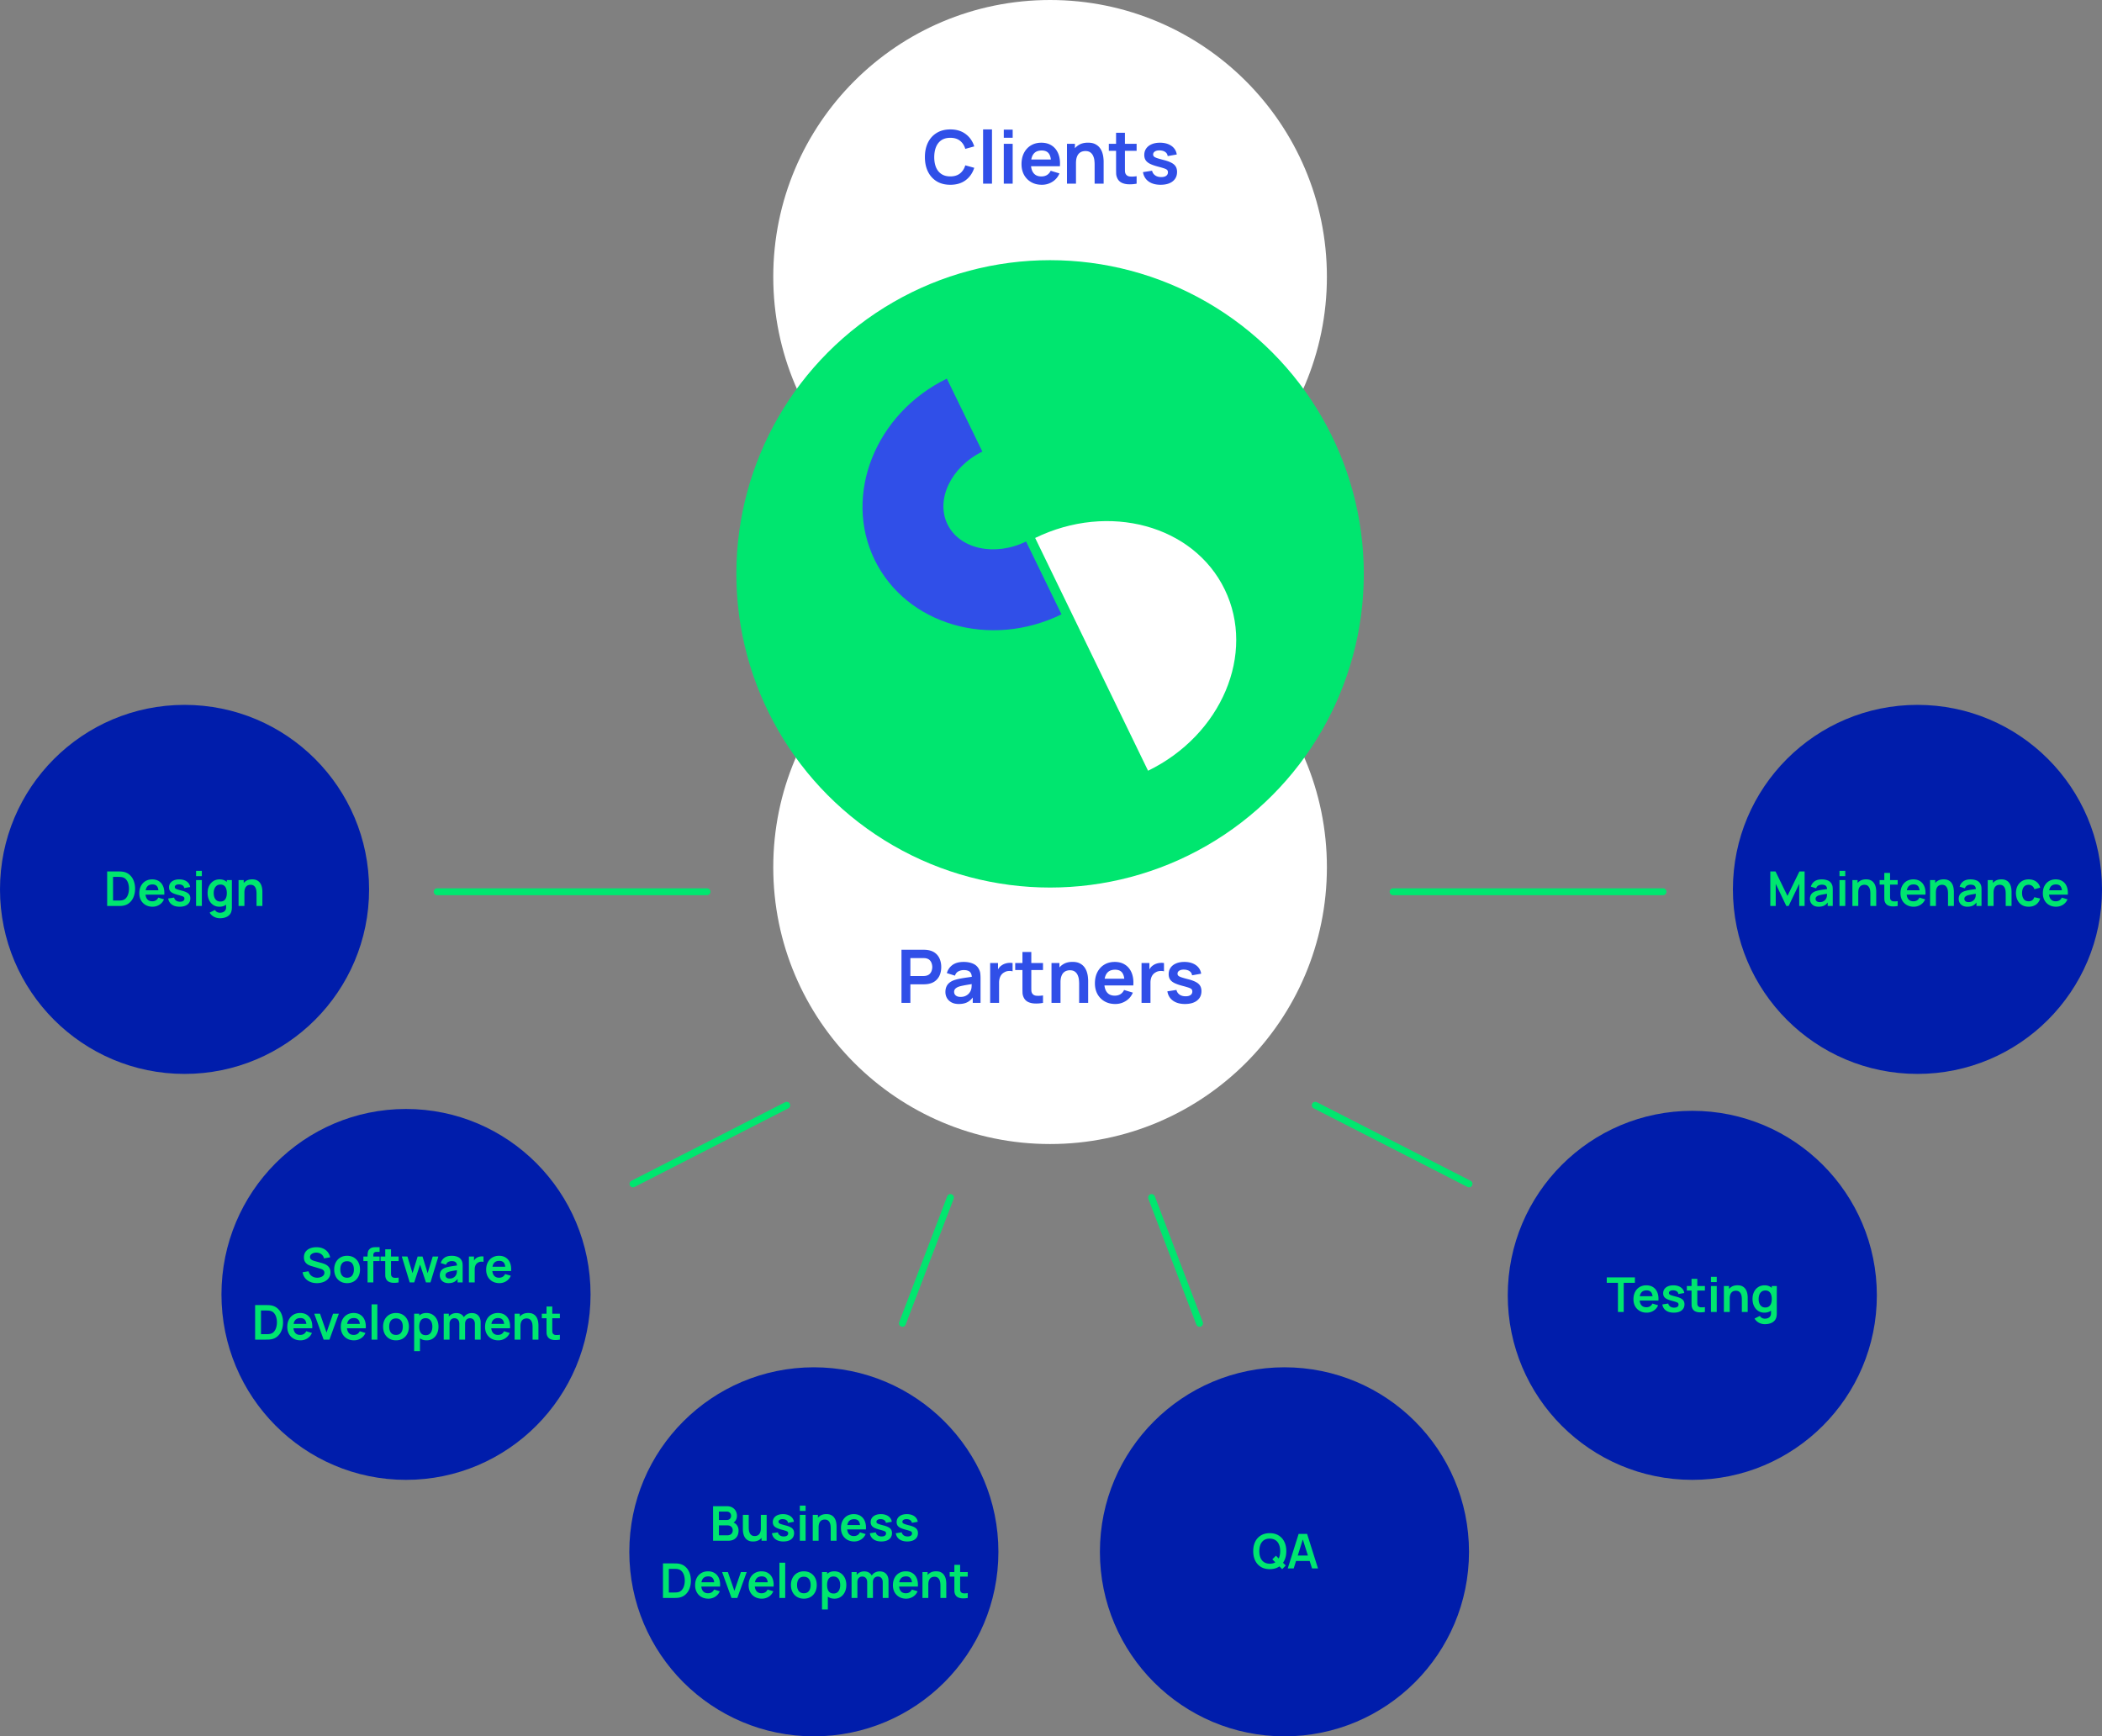 <svg width="1139" height="941" viewBox="0 0 1139 941" fill="none" xmlns="http://www.w3.org/2000/svg">
    <rect x="0" y="0" width="1139" height="941" fill="#808080" stroke="none"/>
    <circle cx="569" cy="470" r="150" fill="#fff"/>
    <circle cx="569" cy="150" r="150" fill="#fff"/>
    <circle cx="569" cy="311" r="170" fill="#00E66F"/>
    <path d="M575.192 332.936c-38.715 18.928-84.093 5.635-101.252-29.538-17.158-35.174.408-79.3 39.123-98.205l19.244 39.537c-16.955 8.293-25.432 25.971-18.904 39.399 6.528 13.429 25.636 17.61 42.59 9.339l19.199 39.468z" fill="#304FE8"/>
    <path d="M622.092 417.696c39.825-19.404 58.434-63.394 41.548-98.227-16.887-34.832-62.877-47.329-102.725-27.925l61.177 126.152z" fill="#fff"/>
    <path d="M488.483 543.507v-28.8h11.9c.28 0 .64.013 1.08.04.44.013.846.053 1.22.12 1.666.253 3.04.806 4.12 1.66a7.597 7.597 0 0 1 2.42 3.24c.533 1.293.8 2.733.8 4.32 0 1.573-.267 3.013-.8 4.32a7.789 7.789 0 0 1-2.44 3.22c-1.08.853-2.447 1.406-4.1 1.66-.374.053-.787.093-1.24.12-.44.026-.794.04-1.06.04h-7.08v10.06h-4.82zm4.82-14.56h6.88c.266 0 .566-.014.9-.04.333-.027.64-.08.92-.16.8-.2 1.426-.554 1.88-1.06.466-.507.793-1.08.98-1.72.2-.64.3-1.267.3-1.88 0-.614-.1-1.24-.3-1.88a4.27 4.27 0 0 0-.98-1.74c-.454-.507-1.08-.86-1.88-1.06a3.9 3.9 0 0 0-.92-.14 11.26 11.26 0 0 0-.9-.04h-6.88v9.72zm26.22 15.16c-1.56 0-2.88-.294-3.96-.88-1.08-.6-1.9-1.394-2.46-2.38-.547-.987-.82-2.074-.82-3.26 0-1.04.173-1.974.52-2.8.346-.84.88-1.56 1.6-2.16.72-.614 1.653-1.114 2.8-1.5.866-.28 1.88-.534 3.04-.76a69.944 69.944 0 0 1 3.8-.62c1.373-.2 2.806-.414 4.3-.64l-1.72.98c.013-1.494-.32-2.594-1-3.3-.68-.707-1.827-1.06-3.44-1.06-.974 0-1.914.226-2.82.68-.907.453-1.54 1.233-1.9 2.34l-4.4-1.38c.533-1.827 1.546-3.294 3.04-4.4 1.506-1.107 3.533-1.66 6.08-1.66 1.92 0 3.606.313 5.06.94 1.466.626 2.553 1.653 3.26 3.08.386.76.62 1.54.7 2.34.08.786.12 1.646.12 2.58v13.26h-4.22v-4.68l.7.76c-.974 1.56-2.114 2.706-3.42 3.44-1.294.72-2.914 1.08-4.86 1.08zm.96-3.84c1.093 0 2.026-.194 2.8-.58.773-.387 1.386-.86 1.84-1.42.466-.56.78-1.087.94-1.58.253-.614.393-1.314.42-2.1.04-.8.06-1.447.06-1.94l1.48.44c-1.454.226-2.7.426-3.74.6a59.84 59.84 0 0 0-2.68.5c-.747.146-1.407.313-1.98.5-.56.2-1.034.433-1.42.7a3.08 3.08 0 0 0-.9.92c-.2.346-.3.753-.3 1.22 0 .533.133 1.006.4 1.42.266.4.653.72 1.16.96.52.24 1.16.36 1.92.36zm16.046 3.24v-21.6h4.26v5.26l-.52-.68c.267-.72.62-1.374 1.06-1.96.454-.6.994-1.094 1.62-1.48.534-.36 1.12-.64 1.76-.84a7.891 7.891 0 0 1 2-.38 8.085 8.085 0 0 1 1.98.08v4.5c-.64-.187-1.38-.247-2.22-.18a5.08 5.08 0 0 0-2.24.7c-.666.36-1.213.82-1.64 1.38-.413.56-.72 1.2-.92 1.92-.2.706-.3 1.473-.3 2.3v10.98h-4.84zm28.637 0c-1.427.266-2.827.38-4.2.34-1.36-.027-2.58-.274-3.66-.74a5.075 5.075 0 0 1-2.46-2.26c-.493-.934-.753-1.887-.78-2.86-.027-.974-.04-2.074-.04-3.3v-18.78h4.8v18.5c0 .866.007 1.626.02 2.28.027.653.167 1.186.42 1.6.48.8 1.247 1.246 2.3 1.34 1.053.093 2.253.04 3.6-.16v4.04zm-15.06-17.82v-3.78h15.06v3.78h-15.06zm34.645 17.82v-10.4c0-.68-.047-1.434-.14-2.26a7.847 7.847 0 0 0-.66-2.38 4.511 4.511 0 0 0-1.52-1.9c-.667-.494-1.574-.74-2.72-.74-.614 0-1.22.1-1.82.3-.6.2-1.147.546-1.64 1.04-.48.48-.867 1.146-1.16 2-.294.84-.44 1.92-.44 3.24l-2.86-1.22c0-1.84.353-3.507 1.06-5a8.503 8.503 0 0 1 3.16-3.56c1.386-.894 3.093-1.34 5.12-1.34 1.6 0 2.92.266 3.96.8 1.04.533 1.866 1.213 2.48 2.04a8.888 8.888 0 0 1 1.36 2.64c.293.933.48 1.82.56 2.66.093.826.14 1.5.14 2.02v12.06h-4.88zm-14.98 0v-21.6h4.3v6.7h.58v14.9h-4.88zm34.547.6c-2.186 0-4.106-.474-5.76-1.42a10.12 10.12 0 0 1-3.88-3.94c-.92-1.68-1.38-3.614-1.38-5.8 0-2.36.454-4.407 1.36-6.14.907-1.747 2.167-3.1 3.78-4.06 1.614-.96 3.48-1.44 5.6-1.44 2.24 0 4.14.526 5.7 1.58 1.574 1.04 2.74 2.513 3.5 4.42.76 1.906 1.047 4.153.86 6.74h-4.78v-1.76c-.013-2.347-.426-4.06-1.24-5.14-.813-1.08-2.093-1.62-3.84-1.62-1.973 0-3.44.613-4.4 1.84-.96 1.213-1.44 2.993-1.44 5.34 0 2.186.48 3.88 1.44 5.08.96 1.2 2.36 1.8 4.2 1.8 1.187 0 2.207-.26 3.06-.78.867-.534 1.534-1.3 2-2.3l4.76 1.44c-.826 1.946-2.106 3.46-3.84 4.54-1.72 1.08-3.62 1.62-5.7 1.62zm-7.44-10.06v-3.64h14.86v3.64h-14.86zm21.683 9.46v-21.6h4.26v5.26l-.52-.68c.266-.72.62-1.374 1.06-1.96a5.88 5.88 0 0 1 1.62-1.48 6.69 6.69 0 0 1 1.76-.84 7.883 7.883 0 0 1 2-.38 8.085 8.085 0 0 1 1.98.08v4.5c-.64-.187-1.38-.247-2.22-.18-.827.066-1.574.3-2.24.7-.667.36-1.214.82-1.64 1.38-.414.56-.72 1.2-.92 1.92-.2.706-.3 1.473-.3 2.3v10.98h-4.84zm23.535.6c-2.667 0-4.833-.6-6.5-1.8-1.667-1.2-2.68-2.887-3.04-5.06l4.92-.76c.253 1.066.813 1.906 1.68 2.52.867.613 1.96.92 3.28.92 1.16 0 2.053-.227 2.68-.68.64-.467.96-1.1.96-1.9 0-.494-.12-.887-.36-1.18-.227-.307-.733-.6-1.52-.88s-1.993-.634-3.62-1.06c-1.813-.48-3.253-.994-4.32-1.54-1.067-.56-1.833-1.22-2.3-1.98-.467-.76-.7-1.68-.7-2.76 0-1.347.353-2.52 1.06-3.52.707-1 1.693-1.767 2.96-2.3 1.267-.547 2.76-.82 4.48-.82 1.68 0 3.167.26 4.46.78 1.307.52 2.36 1.26 3.16 2.22.8.96 1.293 2.086 1.48 3.38l-4.92.88c-.12-.92-.54-1.647-1.26-2.18-.707-.534-1.653-.834-2.84-.9-1.133-.067-2.047.106-2.74.52-.693.4-1.04.966-1.04 1.7 0 .413.14.766.42 1.06.28.293.84.586 1.68.88.853.293 2.12.653 3.8 1.08 1.72.44 3.093.946 4.12 1.52 1.04.56 1.787 1.233 2.24 2.02.467.786.7 1.74.7 2.86 0 2.173-.793 3.88-2.38 5.12-1.573 1.24-3.753 1.86-6.54 1.86zM514.952 100.139c-2.88 0-5.347-.626-7.4-1.88-2.054-1.266-3.634-3.026-4.74-5.28-1.094-2.253-1.64-4.866-1.64-7.84 0-2.973.546-5.586 1.64-7.84 1.106-2.253 2.686-4.006 4.74-5.26 2.053-1.266 4.52-1.9 7.4-1.9 3.32 0 6.086.834 8.3 2.5 2.213 1.654 3.766 3.887 4.66 6.7l-4.86 1.34c-.56-1.88-1.514-3.346-2.86-4.4-1.347-1.066-3.094-1.6-5.24-1.6-1.934 0-3.547.434-4.84 1.3-1.28.867-2.247 2.087-2.9 3.66-.64 1.56-.967 3.394-.98 5.5 0 2.107.32 3.947.96 5.52.653 1.56 1.626 2.774 2.92 3.64 1.293.867 2.906 1.3 4.84 1.3 2.146 0 3.893-.533 5.24-1.6 1.346-1.066 2.3-2.533 2.86-4.4l4.86 1.34c-.894 2.814-2.447 5.054-4.66 6.72-2.214 1.654-4.98 2.48-8.3 2.48zm17.751-.6v-29.4h4.82v29.4h-4.82zm11.211-24.88v-4.42h4.82v4.42h-4.82zm0 24.88v-21.6h4.82v21.6h-4.82zm20.631.6c-2.187 0-4.107-.473-5.76-1.42a10.105 10.105 0 0 1-3.88-3.94c-.92-1.68-1.38-3.613-1.38-5.8 0-2.36.453-4.406 1.36-6.14.906-1.746 2.166-3.1 3.78-4.06 1.613-.96 3.48-1.44 5.6-1.44 2.24 0 4.14.527 5.7 1.58 1.573 1.04 2.74 2.514 3.5 4.42.76 1.907 1.046 4.154.86 6.74h-4.78v-1.76c-.014-2.346-.427-4.06-1.24-5.14-.814-1.08-2.094-1.62-3.84-1.62-1.974 0-3.44.614-4.4 1.84-.96 1.214-1.44 2.994-1.44 5.34 0 2.187.48 3.88 1.44 5.08.96 1.2 2.36 1.8 4.2 1.8 1.186 0 2.206-.26 3.06-.78.866-.533 1.533-1.3 2-2.3l4.76 1.44c-.827 1.947-2.107 3.46-3.84 4.54-1.72 1.08-3.62 1.62-5.7 1.62zm-7.44-10.06v-3.64h14.86v3.64h-14.86zm36.036 9.46v-10.4c0-.68-.046-1.433-.14-2.26a7.793 7.793 0 0 0-.66-2.38 4.51 4.51 0 0 0-1.52-1.9c-.666-.493-1.573-.74-2.72-.74-.613 0-1.22.1-1.82.3-.6.2-1.146.547-1.64 1.04-.48.48-.866 1.147-1.16 2-.293.84-.44 1.92-.44 3.24l-2.86-1.22c0-1.84.354-3.506 1.06-5a8.514 8.514 0 0 1 3.16-3.56c1.387-.893 3.094-1.34 5.12-1.34 1.6 0 2.92.267 3.96.8 1.04.534 1.867 1.214 2.48 2.04a8.858 8.858 0 0 1 1.36 2.64c.294.934.48 1.82.56 2.66.094.827.14 1.5.14 2.02v12.06h-4.88zm-14.98 0v-21.6h4.3v6.7h.58v14.9h-4.88zm37.739 0c-1.426.267-2.826.38-4.2.34-1.36-.026-2.58-.273-3.66-.74a5.072 5.072 0 0 1-2.46-2.26c-.493-.933-.753-1.886-.78-2.86-.026-.973-.04-2.073-.04-3.3V71.94h4.8v18.5c0 .867.007 1.627.02 2.28.027.654.167 1.187.42 1.6.48.8 1.247 1.247 2.3 1.34 1.054.094 2.254.04 3.6-.16v4.04zm-15.06-17.82v-3.78h15.06v3.78h-15.06zm28.045 18.42c-2.667 0-4.833-.6-6.5-1.8-1.667-1.2-2.68-2.886-3.04-5.06l4.92-.76c.253 1.067.813 1.907 1.68 2.52.867.614 1.96.92 3.28.92 1.16 0 2.053-.226 2.68-.68.64-.466.96-1.1.96-1.9 0-.493-.12-.886-.36-1.18-.227-.306-.733-.6-1.52-.88s-1.993-.633-3.62-1.06c-1.813-.48-3.253-.993-4.32-1.54-1.067-.56-1.833-1.22-2.3-1.98-.467-.76-.7-1.68-.7-2.76 0-1.346.353-2.52 1.06-3.52.707-1 1.693-1.766 2.96-2.3 1.267-.546 2.76-.82 4.48-.82 1.68 0 3.167.26 4.46.78 1.307.52 2.36 1.26 3.16 2.22.8.96 1.293 2.087 1.48 3.38l-4.92.88c-.12-.92-.54-1.646-1.26-2.18-.707-.533-1.653-.833-2.84-.9-1.133-.066-2.047.107-2.74.52-.693.4-1.04.967-1.04 1.7 0 .414.14.767.42 1.06.28.294.84.587 1.68.88.853.294 2.12.654 3.8 1.08 1.72.44 3.093.947 4.12 1.52 1.04.56 1.787 1.234 2.24 2.02.467.787.7 1.74.7 2.86 0 2.174-.793 3.88-2.38 5.12-1.573 1.24-3.753 1.86-6.54 1.86z" fill="#304FE8"/>
    <circle cx="100" cy="482" r="100" fill="#001DAB"/>
    <ellipse cx="220" cy="701.5" rx="100" ry="100.5" fill="#001DAB"/>
    <circle cx="917" cy="702" r="100" fill="#001DAB"/>
    <circle cx="441" cy="841" r="100" fill="#001DAB"/>
    <circle cx="696" cy="841" r="100" fill="#001DAB"/>
    <circle cx="1039" cy="482" r="100" fill="#001DAB"/>
    <path d="M58.072 491v-18.72h5.967c.156 0 .464.004.923.013.468.009.919.039 1.352.091 1.482.191 2.734.719 3.757 1.586 1.031.858 1.811 1.954 2.34 3.289.529 1.335.793 2.795.793 4.381 0 1.586-.264 3.046-.793 4.381-.529 1.335-1.309 2.435-2.34 3.302-1.023.858-2.275 1.382-3.757 1.573a13.1 13.1 0 0 1-1.339.091c-.468.009-.78.013-.936.013h-5.967zm3.185-2.951h2.782c.26 0 .59-.009.988-.026a7.251 7.251 0 0 0 1.079-.117c.884-.165 1.603-.559 2.158-1.183.555-.624.962-1.382 1.222-2.275a9.696 9.696 0 0 0 .403-2.808 9.88 9.88 0 0 0-.403-2.86c-.269-.893-.685-1.642-1.248-2.249-.555-.607-1.265-.992-2.132-1.157a5.608 5.608 0 0 0-1.079-.117 24.13 24.13 0 0 0-.988-.026h-2.782v12.818zm21.403 3.341c-1.421 0-2.67-.308-3.744-.923a6.571 6.571 0 0 1-2.522-2.561c-.598-1.092-.897-2.349-.897-3.77 0-1.534.295-2.864.884-3.991.59-1.135 1.408-2.015 2.457-2.639 1.049-.624 2.262-.936 3.64-.936 1.456 0 2.691.342 3.705 1.027 1.023.676 1.781 1.634 2.275 2.873.494 1.239.68 2.7.559 4.381H85.91v-1.144c-.009-1.525-.277-2.639-.806-3.341-.529-.702-1.36-1.053-2.496-1.053-1.283 0-2.236.399-2.86 1.196-.624.789-.936 1.946-.936 3.471 0 1.421.312 2.522.936 3.302.624.78 1.534 1.17 2.73 1.17.771 0 1.434-.169 1.989-.507.563-.347.997-.845 1.3-1.495l3.094.936c-.537 1.265-1.37 2.249-2.496 2.951a6.828 6.828 0 0 1-3.705 1.053zm-4.836-6.539v-2.366h9.659v2.366h-9.659zm19.515 6.539c-1.734 0-3.142-.39-4.225-1.17-1.084-.78-1.742-1.876-1.976-3.289l3.198-.494a2.703 2.703 0 0 0 1.092 1.638c.563.399 1.274.598 2.132.598.754 0 1.334-.147 1.742-.442.416-.303.624-.715.624-1.235 0-.321-.078-.576-.234-.767-.148-.199-.477-.39-.988-.572-.512-.182-1.296-.412-2.353-.689-1.179-.312-2.115-.646-2.808-1.001-.694-.364-1.192-.793-1.495-1.287-.304-.494-.455-1.092-.455-1.794 0-.875.23-1.638.689-2.288.459-.65 1.1-1.148 1.924-1.495.823-.355 1.794-.533 2.912-.533 1.092 0 2.058.169 2.899.507.849.338 1.534.819 2.054 1.443.52.624.84 1.356.962 2.197l-3.198.572c-.078-.598-.351-1.07-.82-1.417-.459-.347-1.074-.542-1.845-.585-.737-.043-1.33.069-1.781.338-.451.26-.676.628-.676 1.105 0 .269.09.498.273.689.182.191.546.381 1.092.572.554.191 1.378.425 2.47.702 1.118.286 2.01.615 2.678.988.676.364 1.161.802 1.456 1.313.303.511.455 1.131.455 1.859 0 1.413-.516 2.522-1.547 3.328-1.023.806-2.44 1.209-4.251 1.209zm8.905-16.562v-2.873h3.133v2.873h-3.133zm0 16.172v-14.04h3.133V491h-3.133zm12.929 6.63c-.78 0-1.529-.121-2.249-.364a6.318 6.318 0 0 1-1.924-1.053 5.563 5.563 0 0 1-1.404-1.638l2.886-1.43c.269.511.646.888 1.131 1.131a3.428 3.428 0 0 0 1.573.377c.65 0 1.231-.117 1.742-.351a2.554 2.554 0 0 0 1.183-1.014c.286-.442.421-.997.403-1.664v-3.991h.39V476.96h2.743v14.716c0 .355-.017.693-.052 1.014a6.86 6.86 0 0 1-.143.962c-.208.91-.606 1.655-1.196 2.236-.589.589-1.321 1.027-2.197 1.313-.866.286-1.828.429-2.886.429zm-.273-6.24c-1.291 0-2.418-.325-3.38-.975-.962-.65-1.707-1.534-2.236-2.652-.528-1.118-.793-2.379-.793-3.783 0-1.421.265-2.687.793-3.796.538-1.118 1.296-1.998 2.275-2.639.98-.65 2.132-.975 3.458-.975 1.335 0 2.453.325 3.354.975.91.641 1.599 1.521 2.067 2.639.468 1.118.702 2.383.702 3.796 0 1.395-.234 2.656-.702 3.783-.468 1.118-1.165 2.002-2.093 2.652-.927.65-2.075.975-3.445.975zm.481-2.808c.841 0 1.517-.191 2.028-.572.52-.39.897-.932 1.131-1.625.243-.693.364-1.495.364-2.405 0-.919-.121-1.72-.364-2.405-.234-.693-.602-1.231-1.105-1.612-.502-.39-1.152-.585-1.95-.585-.84 0-1.534.208-2.08.624-.546.407-.949.962-1.209 1.664-.26.693-.39 1.465-.39 2.314 0 .858.126 1.638.377 2.34.26.693.655 1.244 1.183 1.651.529.407 1.201.611 2.015.611zM139.004 491v-6.76c0-.442-.031-.932-.091-1.469a5.1 5.1 0 0 0-.429-1.547 2.935 2.935 0 0 0-.988-1.235c-.434-.321-1.023-.481-1.768-.481-.399 0-.793.065-1.183.195s-.746.355-1.066.676c-.312.312-.564.745-.754 1.3-.191.546-.286 1.248-.286 2.106l-1.859-.793c0-1.196.229-2.279.689-3.25a5.524 5.524 0 0 1 2.054-2.314c.901-.581 2.01-.871 3.328-.871 1.04 0 1.898.173 2.574.52.676.347 1.213.789 1.612 1.326.398.537.693 1.109.884 1.716.19.607.312 1.183.364 1.729.06.537.091.975.091 1.313V491h-3.172zm-9.737 0v-14.04h2.795v4.355h.377V491h-3.172zM959.27 491v-18.72h2.821l6.474 13.26 6.474-13.26h2.821V491h-2.925v-11.999L969.189 491h-1.248l-5.733-11.999V491h-2.938zm26.168.39c-1.014 0-1.872-.191-2.574-.572-.702-.39-1.235-.906-1.599-1.547a4.302 4.302 0 0 1-.533-2.119c0-.676.113-1.283.338-1.82a3.595 3.595 0 0 1 1.04-1.404c.468-.399 1.075-.724 1.82-.975a17.22 17.22 0 0 1 1.976-.494 46.199 46.199 0 0 1 2.47-.403c.893-.13 1.825-.269 2.795-.416l-1.118.637c.009-.971-.208-1.686-.65-2.145-.442-.459-1.187-.689-2.236-.689a4.05 4.05 0 0 0-1.833.442c-.589.295-1.001.802-1.235 1.521l-2.86-.897c.347-1.187 1.006-2.141 1.976-2.86.98-.719 2.297-1.079 3.952-1.079 1.248 0 2.345.204 3.289.611a4.08 4.08 0 0 1 2.119 2.002c.252.494.403 1.001.455 1.521.052.511.078 1.07.078 1.677V491h-2.743v-3.042l.455.494c-.632 1.014-1.373 1.759-2.223 2.236-.84.468-1.893.702-3.159.702zm.624-2.496c.711 0 1.318-.126 1.82-.377.503-.251.902-.559 1.196-.923.304-.364.507-.706.611-1.027a3.89 3.89 0 0 0 .273-1.365c.026-.52.039-.94.039-1.261l.962.286c-.944.147-1.755.277-2.431.39-.676.113-1.256.221-1.742.325-.485.095-.914.204-1.287.325a4.01 4.01 0 0 0-.923.455 2.023 2.023 0 0 0-.585.598 1.56 1.56 0 0 0-.195.793c0 .347.087.654.26.923.174.26.425.468.754.624.338.156.754.234 1.248.234zm10.691-14.066v-2.873h3.133v2.873h-3.133zm0 16.172v-14.04h3.133V491h-3.133zm16.737 0v-6.76c0-.442-.03-.932-.09-1.469a4.935 4.935 0 0 0-.43-1.547 2.979 2.979 0 0 0-.99-1.235c-.43-.321-1.02-.481-1.77-.481-.39 0-.79.065-1.18.195-.39.13-.74.355-1.06.676-.32.312-.57.745-.76 1.3-.19.546-.28 1.248-.28 2.106l-1.86-.793c0-1.196.23-2.279.69-3.25a5.475 5.475 0 0 1 2.05-2.314c.9-.581 2.01-.871 3.33-.871 1.04 0 1.9.173 2.57.52.68.347 1.22.789 1.61 1.326.4.537.7 1.109.89 1.716.19.607.31 1.183.36 1.729.06.537.09.975.09 1.313V491h-3.17zm-9.74 0v-14.04h2.8v4.355h.38V491h-3.18zm24.53 0c-.92.173-1.83.247-2.73.221-.88-.017-1.67-.178-2.37-.481a3.25 3.25 0 0 1-1.6-1.469 4.236 4.236 0 0 1-.51-1.859c-.02-.633-.03-1.348-.03-2.145V473.06h3.12v12.025c0 .563.01 1.057.02 1.482.01.425.1.771.27 1.04.31.52.81.81 1.49.871.69.061 1.47.026 2.34-.104V491zm-9.78-11.583v-2.457h9.78v2.457h-9.78zm18.48 11.973c-1.43 0-2.67-.308-3.75-.923a6.62 6.62 0 0 1-2.52-2.561c-.6-1.092-.9-2.349-.9-3.77 0-1.534.3-2.864.89-3.991.59-1.135 1.4-2.015 2.45-2.639 1.05-.624 2.27-.936 3.64-.936 1.46 0 2.69.342 3.71 1.027 1.02.676 1.78 1.634 2.27 2.873.5 1.239.68 2.7.56 4.381h-3.1v-1.144c-.01-1.525-.28-2.639-.81-3.341-.53-.702-1.36-1.053-2.5-1.053-1.28 0-2.23.399-2.86 1.196-.62.789-.93 1.946-.93 3.471 0 1.421.31 2.522.93 3.302.63.78 1.54 1.17 2.73 1.17.77 0 1.44-.169 1.99-.507.57-.347 1-.845 1.3-1.495l3.1.936c-.54 1.265-1.37 2.249-2.5 2.951a6.821 6.821 0 0 1-3.7 1.053zm-4.84-6.539v-2.366h9.66v2.366h-9.66zm23.42 6.149v-6.76c0-.442-.03-.932-.09-1.469a4.935 4.935 0 0 0-.43-1.547 2.88 2.88 0 0 0-.98-1.235c-.44-.321-1.03-.481-1.77-.481-.4 0-.8.065-1.19.195-.39.13-.74.355-1.06.676-.31.312-.57.745-.76 1.3-.19.546-.28 1.248-.28 2.106l-1.86-.793c0-1.196.23-2.279.69-3.25a5.542 5.542 0 0 1 2.05-2.314c.9-.581 2.01-.871 3.33-.871 1.04 0 1.9.173 2.57.52.68.347 1.22.789 1.62 1.326.39.537.69 1.109.88 1.716.19.607.31 1.183.36 1.729.06.537.1.975.1 1.313V491h-3.18zm-9.73 0v-14.04h2.79v4.355h.38V491h-3.17zm20.22.39c-1.01 0-1.87-.191-2.57-.572-.7-.39-1.24-.906-1.6-1.547a4.354 4.354 0 0 1-.53-2.119c0-.676.11-1.283.34-1.82.22-.546.57-1.014 1.04-1.404.46-.399 1.07-.724 1.82-.975.56-.182 1.22-.347 1.97-.494.76-.147 1.59-.282 2.47-.403.89-.13 1.83-.269 2.8-.416l-1.12.637c.01-.971-.21-1.686-.65-2.145-.44-.459-1.19-.689-2.24-.689-.63 0-1.24.147-1.83.442-.59.295-1 .802-1.24 1.521l-2.86-.897c.35-1.187 1.01-2.141 1.98-2.86.98-.719 2.3-1.079 3.95-1.079 1.25 0 2.35.204 3.29.611a4.1 4.1 0 0 1 2.12 2.002c.25.494.4 1.001.46 1.521.05.511.07 1.07.07 1.677V491h-2.74v-3.042l.46.494c-.64 1.014-1.38 1.759-2.23 2.236-.84.468-1.89.702-3.16.702zm.63-2.496c.71 0 1.31-.126 1.82-.377.5-.251.9-.559 1.19-.923.31-.364.51-.706.61-1.027.17-.399.26-.854.28-1.365.02-.52.04-.94.04-1.261l.96.286c-.95.147-1.76.277-2.43.39-.68.113-1.26.221-1.74.325-.49.095-.92.204-1.29.325-.37.13-.67.282-.92.455-.26.173-.45.373-.59.598-.13.225-.19.49-.19.793 0 .347.08.654.26.923.17.26.42.468.75.624.34.156.75.234 1.25.234zm20.14 2.106v-6.76c0-.442-.03-.932-.09-1.469a5.218 5.218 0 0 0-.43-1.547 2.979 2.979 0 0 0-.99-1.235c-.43-.321-1.02-.481-1.77-.481-.4 0-.79.065-1.18.195-.39.13-.75.355-1.07.676-.31.312-.56.745-.75 1.3-.19.546-.29 1.248-.29 2.106l-1.85-.793c0-1.196.22-2.279.68-3.25a5.565 5.565 0 0 1 2.06-2.314c.9-.581 2.01-.871 3.33-.871 1.04 0 1.89.173 2.57.52.68.347 1.21.789 1.61 1.326.4.537.7 1.109.89 1.716.19.607.31 1.183.36 1.729.06.537.09.975.09 1.313V491h-3.17zm-9.74 0v-14.04h2.8v4.355h.37V491h-3.17zm22.17.39c-1.45 0-2.68-.321-3.7-.962-1.03-.65-1.81-1.534-2.36-2.652-.53-1.118-.81-2.383-.82-3.796.01-1.439.3-2.713.85-3.822a6.36 6.36 0 0 1 2.39-2.626c1.03-.641 2.26-.962 3.68-.962 1.6 0 2.94.403 4.04 1.209 1.11.797 1.84 1.889 2.17 3.276l-3.12.845c-.24-.754-.64-1.339-1.2-1.755a3.14 3.14 0 0 0-1.93-.637c-.81 0-1.48.195-2.01.585-.53.381-.92.91-1.17 1.586-.25.676-.38 1.443-.38 2.301 0 1.335.3 2.414.9 3.237.59.823 1.48 1.235 2.66 1.235.83 0 1.49-.191 1.96-.572.49-.381.85-.932 1.1-1.651l3.19.715c-.43 1.43-1.19 2.531-2.27 3.302-1.08.763-2.41 1.144-3.98 1.144zm14.86 0c-1.42 0-2.67-.308-3.74-.923a6.486 6.486 0 0 1-2.52-2.561c-.6-1.092-.9-2.349-.9-3.77 0-1.534.29-2.864.88-3.991.59-1.135 1.41-2.015 2.46-2.639 1.05-.624 2.26-.936 3.64-.936 1.46 0 2.69.342 3.71 1.027 1.02.676 1.78 1.634 2.27 2.873.49 1.239.68 2.7.56 4.381h-3.11v-1.144c-.01-1.525-.28-2.639-.8-3.341-.53-.702-1.36-1.053-2.5-1.053-1.28 0-2.24.399-2.86 1.196-.62.789-.94 1.946-.94 3.471 0 1.421.32 2.522.94 3.302.62.78 1.53 1.17 2.73 1.17.77 0 1.43-.169 1.99-.507.56-.347 1-.845 1.3-1.495l3.09.936a6.257 6.257 0 0 1-2.49 2.951 6.855 6.855 0 0 1-3.71 1.053zm-4.83-6.539v-2.366h9.66v2.366h-9.66zM171.714 695.39c-1.369 0-2.604-.238-3.705-.715-1.092-.477-1.993-1.157-2.704-2.041-.702-.893-1.148-1.95-1.339-3.172l3.25-.494c.277 1.109.845 1.967 1.703 2.574.867.607 1.863.91 2.99.91.667 0 1.296-.104 1.885-.312.589-.208 1.066-.511 1.43-.91.373-.399.559-.888.559-1.469 0-.26-.043-.498-.13-.715a1.71 1.71 0 0 0-.39-.598 2.428 2.428 0 0 0-.65-.468 4.432 4.432 0 0 0-.91-.377l-4.836-1.43a13.609 13.609 0 0 1-1.352-.481 5.825 5.825 0 0 1-1.365-.845 4.333 4.333 0 0 1-1.053-1.378c-.269-.563-.403-1.257-.403-2.08 0-1.205.303-2.214.91-3.029.615-.823 1.439-1.439 2.47-1.846 1.04-.407 2.193-.607 3.458-.598 1.283.009 2.427.23 3.432.663a6.522 6.522 0 0 1 2.522 1.859c.676.815 1.153 1.798 1.43 2.951l-3.367.585c-.139-.659-.407-1.218-.806-1.677a3.765 3.765 0 0 0-1.443-1.066 4.843 4.843 0 0 0-3.549-.104c-.529.191-.958.468-1.287.832a1.866 1.866 0 0 0-.481 1.274c0 .459.139.836.416 1.131.277.286.62.516 1.027.689.416.165.836.303 1.261.416l3.354.936c.459.121.975.286 1.547.494a7.026 7.026 0 0 1 1.651.871c.529.373.962.862 1.3 1.469.347.607.52 1.378.52 2.314 0 .971-.204 1.824-.611 2.561a5.36 5.36 0 0 1-1.625 1.82 7.449 7.449 0 0 1-2.353 1.092c-.875.243-1.794.364-2.756.364zm16.36 0c-1.404 0-2.631-.316-3.679-.949a6.516 6.516 0 0 1-2.444-2.613c-.572-1.118-.858-2.401-.858-3.848 0-1.473.294-2.765.884-3.874a6.516 6.516 0 0 1 2.457-2.6c1.048-.624 2.262-.936 3.64-.936 1.412 0 2.643.316 3.692.949a6.507 6.507 0 0 1 2.444 2.626c.58 1.109.871 2.388.871 3.835 0 1.456-.295 2.743-.884 3.861a6.53 6.53 0 0 1-2.444 2.613c-1.049.624-2.275.936-3.679.936zm0-2.938c1.248 0 2.175-.416 2.782-1.248.606-.832.91-1.907.91-3.224 0-1.361-.308-2.444-.923-3.25-.616-.815-1.539-1.222-2.769-1.222-.841 0-1.534.191-2.08.572-.538.373-.936.897-1.196 1.573-.26.667-.39 1.443-.39 2.327 0 1.361.307 2.448.923 3.263.624.806 1.538 1.209 2.743 1.209zM199.167 695v-14.261c0-.355.013-.745.039-1.17.026-.433.1-.862.221-1.287a2.83 2.83 0 0 1 .663-1.157c.399-.442.828-.745 1.287-.91a4.448 4.448 0 0 1 1.378-.286c.451-.026.845-.039 1.183-.039h1.755v2.548h-1.625c-.598 0-1.044.152-1.339.455-.286.295-.429.685-.429 1.17V695h-3.133zm-2.262-11.583v-2.457h8.788v2.457h-8.788zM216 695c-.927.173-1.837.247-2.73.221-.884-.017-1.677-.178-2.379-.481a3.299 3.299 0 0 1-1.599-1.469 4.204 4.204 0 0 1-.507-1.859 80.528 80.528 0 0 1-.026-2.145V677.06h3.12v12.025c0 .563.005 1.057.013 1.482.018.425.109.771.273 1.04.312.52.811.81 1.495.871.685.061 1.465.026 2.34-.104V695zm-9.789-11.583v-2.457H216v2.457h-9.789zM222.009 695l-4.29-14.066 3.068.026 2.743 9.009 2.782-9.009h2.639l2.769 9.009 2.756-9.009h3.068l-4.29 14.04h-2.444l-3.185-9.659-3.172 9.659h-2.444zm21.02.39c-1.014 0-1.872-.191-2.574-.572-.702-.39-1.235-.906-1.599-1.547a4.302 4.302 0 0 1-.533-2.119c0-.676.113-1.283.338-1.82a3.595 3.595 0 0 1 1.04-1.404c.468-.399 1.075-.724 1.82-.975a17.22 17.22 0 0 1 1.976-.494 46.199 46.199 0 0 1 2.47-.403c.893-.13 1.825-.269 2.795-.416l-1.118.637c.009-.971-.208-1.686-.65-2.145-.442-.459-1.187-.689-2.236-.689a4.05 4.05 0 0 0-1.833.442c-.589.295-1.001.802-1.235 1.521l-2.86-.897c.347-1.187 1.006-2.141 1.976-2.86.98-.719 2.297-1.079 3.952-1.079 1.248 0 2.345.204 3.289.611a4.08 4.08 0 0 1 2.119 2.002c.252.494.403 1.001.455 1.521.052.511.078 1.07.078 1.677V695h-2.743v-3.042l.455.494c-.632 1.014-1.373 1.759-2.223 2.236-.84.468-1.893.702-3.159.702zm.624-2.496c.711 0 1.318-.126 1.82-.377.503-.251.902-.559 1.196-.923.304-.364.507-.706.611-1.027a3.89 3.89 0 0 0 .273-1.365c.026-.52.039-.94.039-1.261l.962.286c-.944.147-1.755.277-2.431.39-.676.113-1.256.221-1.742.325-.485.095-.914.204-1.287.325a4.01 4.01 0 0 0-.923.455 2.023 2.023 0 0 0-.585.598 1.56 1.56 0 0 0-.195.793c0 .347.087.654.26.923.174.26.425.468.754.624.338.156.754.234 1.248.234zM254.084 695v-14.04h2.769v3.419l-.338-.442c.173-.468.403-.893.689-1.274a3.81 3.81 0 0 1 1.053-.962 4.342 4.342 0 0 1 1.144-.546 5.125 5.125 0 0 1 1.3-.247 5.288 5.288 0 0 1 1.287.052v2.925c-.416-.121-.897-.16-1.443-.117a3.297 3.297 0 0 0-1.456.455 3.262 3.262 0 0 0-1.066.897 3.78 3.78 0 0 0-.598 1.248c-.13.459-.195.958-.195 1.495V695h-3.146zm16.514.39c-1.422 0-2.67-.308-3.744-.923a6.564 6.564 0 0 1-2.522-2.561c-.598-1.092-.897-2.349-.897-3.77 0-1.534.294-2.864.884-3.991.589-1.135 1.408-2.015 2.457-2.639 1.048-.624 2.262-.936 3.64-.936 1.456 0 2.691.342 3.705 1.027 1.022.676 1.781 1.634 2.275 2.873.494 1.239.68 2.7.559 4.381h-3.107v-1.144c-.009-1.525-.278-2.639-.806-3.341-.529-.702-1.361-1.053-2.496-1.053-1.283 0-2.236.399-2.86 1.196-.624.789-.936 1.946-.936 3.471 0 1.421.312 2.522.936 3.302.624.78 1.534 1.17 2.73 1.17.771 0 1.434-.169 1.989-.507.563-.347.996-.845 1.3-1.495l3.094.936c-.538 1.265-1.37 2.249-2.496 2.951a6.828 6.828 0 0 1-3.705 1.053zm-4.836-6.539v-2.366h9.659v2.366h-9.659zM138.239 726v-18.72h5.967c.156 0 .464.004.923.013.468.009.919.039 1.352.091 1.482.191 2.734.719 3.757 1.586 1.031.858 1.811 1.954 2.34 3.289.529 1.335.793 2.795.793 4.381 0 1.586-.264 3.046-.793 4.381-.529 1.335-1.309 2.435-2.34 3.302-1.023.858-2.275 1.382-3.757 1.573-.425.052-.871.082-1.339.091-.468.009-.78.013-.936.013h-5.967zm3.185-2.951h2.782c.26 0 .589-.009.988-.026a7.255 7.255 0 0 0 1.079-.117c.884-.165 1.603-.559 2.158-1.183.555-.624.962-1.382 1.222-2.275a9.683 9.683 0 0 0 .403-2.808 9.866 9.866 0 0 0-.403-2.86c-.269-.893-.685-1.642-1.248-2.249-.555-.607-1.265-.992-2.132-1.157a5.61 5.61 0 0 0-1.079-.117 24.142 24.142 0 0 0-.988-.026h-2.782v12.818zm21.403 3.341c-1.421 0-2.669-.308-3.744-.923a6.57 6.57 0 0 1-2.522-2.561c-.598-1.092-.897-2.349-.897-3.77 0-1.534.295-2.864.884-3.991.589-1.135 1.408-2.015 2.457-2.639 1.049-.624 2.262-.936 3.64-.936 1.456 0 2.691.342 3.705 1.027 1.023.676 1.781 1.634 2.275 2.873.494 1.239.68 2.7.559 4.381h-3.107v-1.144c-.009-1.525-.277-2.639-.806-3.341-.529-.702-1.361-1.053-2.496-1.053-1.283 0-2.236.399-2.86 1.196-.624.789-.936 1.946-.936 3.471 0 1.421.312 2.522.936 3.302.624.78 1.534 1.17 2.73 1.17.771 0 1.434-.169 1.989-.507.563-.347.997-.845 1.3-1.495l3.094.936c-.537 1.265-1.369 2.249-2.496 2.951a6.828 6.828 0 0 1-3.705 1.053zm-4.836-6.539v-2.366h9.659v2.366h-9.659zM175.373 726l-5.096-14.04h3.133l3.536 10.179 3.523-10.179h3.146L178.519 726h-3.146zm16.45.39c-1.421 0-2.669-.308-3.744-.923a6.57 6.57 0 0 1-2.522-2.561c-.598-1.092-.897-2.349-.897-3.77 0-1.534.295-2.864.884-3.991.589-1.135 1.408-2.015 2.457-2.639 1.049-.624 2.262-.936 3.64-.936 1.456 0 2.691.342 3.705 1.027 1.023.676 1.781 1.634 2.275 2.873.494 1.239.68 2.7.559 4.381h-3.107v-1.144c-.009-1.525-.277-2.639-.806-3.341-.529-.702-1.361-1.053-2.496-1.053-1.283 0-2.236.399-2.86 1.196-.624.789-.936 1.946-.936 3.471 0 1.421.312 2.522.936 3.302.624.78 1.534 1.17 2.73 1.17.771 0 1.434-.169 1.989-.507.563-.347.997-.845 1.3-1.495l3.094.936c-.537 1.265-1.369 2.249-2.496 2.951a6.828 6.828 0 0 1-3.705 1.053zm-4.836-6.539v-2.366h9.659v2.366h-9.659zM201.341 726v-19.11h3.133V726h-3.133zm13.228.39c-1.404 0-2.63-.316-3.679-.949a6.523 6.523 0 0 1-2.444-2.613c-.572-1.118-.858-2.401-.858-3.848 0-1.473.295-2.765.884-3.874a6.516 6.516 0 0 1 2.457-2.6c1.049-.624 2.262-.936 3.64-.936 1.413 0 2.643.316 3.692.949a6.5 6.5 0 0 1 2.444 2.626c.581 1.109.871 2.388.871 3.835 0 1.456-.295 2.743-.884 3.861a6.523 6.523 0 0 1-2.444 2.613c-1.049.624-2.275.936-3.679.936zm0-2.938c1.248 0 2.175-.416 2.782-1.248.607-.832.91-1.907.91-3.224 0-1.361-.308-2.444-.923-3.25-.615-.815-1.538-1.222-2.769-1.222-.841 0-1.534.191-2.08.572-.537.373-.936.897-1.196 1.573-.26.667-.39 1.443-.39 2.327 0 1.361.308 2.448.923 3.263.624.806 1.538 1.209 2.743 1.209zm16.618 2.938c-1.369 0-2.518-.325-3.445-.975-.927-.65-1.625-1.534-2.093-2.652-.468-1.127-.702-2.388-.702-3.783 0-1.413.234-2.678.702-3.796.468-1.118 1.153-1.998 2.054-2.639.91-.65 2.032-.975 3.367-.975 1.326 0 2.474.325 3.445.975.979.641 1.738 1.521 2.275 2.639.537 1.109.806 2.375.806 3.796 0 1.404-.264 2.665-.793 3.783-.529 1.118-1.274 2.002-2.236 2.652-.962.65-2.089.975-3.38.975zm-6.773 5.85v-20.28h2.769v9.854h.39v10.426h-3.159zm6.292-8.658c.815 0 1.486-.204 2.015-.611.529-.407.919-.958 1.17-1.651.26-.702.39-1.482.39-2.34 0-.849-.13-1.621-.39-2.314-.26-.702-.663-1.257-1.209-1.664-.546-.416-1.239-.624-2.08-.624-.797 0-1.447.195-1.95.585-.503.381-.875.919-1.118 1.612-.234.685-.351 1.486-.351 2.405 0 .91.117 1.712.351 2.405.243.693.62 1.235 1.131 1.625.52.381 1.2.572 2.041.572zM257.323 726v-8.528c0-.962-.239-1.712-.715-2.249-.477-.546-1.123-.819-1.937-.819-.503 0-.954.117-1.352.351-.399.225-.715.563-.949 1.014-.234.442-.351.971-.351 1.586l-1.391-.819c-.009-.971.208-1.824.65-2.561a4.744 4.744 0 0 1 1.82-1.742c.762-.416 1.612-.624 2.548-.624 1.551 0 2.738.468 3.562 1.404.832.927 1.248 2.149 1.248 3.666V726h-3.133zm-16.887 0v-14.04h2.769v4.355h.39V726h-3.159zm8.463 0v-8.489c0-.979-.239-1.742-.715-2.288-.477-.546-1.127-.819-1.95-.819-.798 0-1.439.273-1.924.819-.477.546-.715 1.257-.715 2.132l-1.404-.936c0-.91.225-1.729.676-2.457a4.804 4.804 0 0 1 1.82-1.716c.771-.425 1.633-.637 2.587-.637 1.048 0 1.924.225 2.626.676a4.058 4.058 0 0 1 1.586 1.82c.355.763.533 1.625.533 2.587V726h-3.12zm21.102.39c-1.421 0-2.669-.308-3.744-.923a6.57 6.57 0 0 1-2.522-2.561c-.598-1.092-.897-2.349-.897-3.77 0-1.534.295-2.864.884-3.991.589-1.135 1.408-2.015 2.457-2.639 1.049-.624 2.262-.936 3.64-.936 1.456 0 2.691.342 3.705 1.027 1.023.676 1.781 1.634 2.275 2.873.494 1.239.68 2.7.559 4.381h-3.107v-1.144c-.009-1.525-.277-2.639-.806-3.341-.529-.702-1.361-1.053-2.496-1.053-1.283 0-2.236.399-2.86 1.196-.624.789-.936 1.946-.936 3.471 0 1.421.312 2.522.936 3.302.624.78 1.534 1.17 2.73 1.17.771 0 1.434-.169 1.989-.507.563-.347.997-.845 1.3-1.495l3.094.936c-.537 1.265-1.369 2.249-2.496 2.951a6.828 6.828 0 0 1-3.705 1.053zm-4.836-6.539v-2.366h9.659v2.366h-9.659zM288.589 726v-6.76c0-.442-.031-.932-.091-1.469a5.1 5.1 0 0 0-.429-1.547 2.935 2.935 0 0 0-.988-1.235c-.434-.321-1.023-.481-1.768-.481-.399 0-.793.065-1.183.195s-.746.355-1.066.676c-.312.312-.564.745-.754 1.3-.191.546-.286 1.248-.286 2.106l-1.859-.793c0-1.196.229-2.279.689-3.25a5.524 5.524 0 0 1 2.054-2.314c.901-.581 2.01-.871 3.328-.871 1.04 0 1.898.173 2.574.52.676.347 1.213.789 1.612 1.326.398.537.693 1.109.884 1.716.19.607.312 1.183.364 1.729.06.537.091.975.091 1.313V726h-3.172zm-9.737 0v-14.04h2.795v4.355h.377V726h-3.172zm24.53 0c-.927.173-1.837.247-2.73.221-.884-.017-1.677-.178-2.379-.481a3.299 3.299 0 0 1-1.599-1.469 4.178 4.178 0 0 1-.507-1.859 80.528 80.528 0 0 1-.026-2.145V708.06h3.12v12.025c0 .563.004 1.057.013 1.482.017.425.108.771.273 1.04.312.52.81.81 1.495.871.685.061 1.465.026 2.34-.104V726zm-9.789-11.583v-2.457h9.789v2.457h-9.789zM876.706 711v-15.782h-6.058v-2.938h15.249v2.938h-6.058V711h-3.133zm15.57.39c-1.421 0-2.669-.308-3.744-.923a6.577 6.577 0 0 1-2.522-2.561c-.598-1.092-.897-2.349-.897-3.77 0-1.534.295-2.864.884-3.991.59-1.135 1.409-2.015 2.457-2.639 1.049-.624 2.262-.936 3.64-.936 1.456 0 2.691.342 3.705 1.027 1.023.676 1.781 1.634 2.275 2.873.494 1.239.681 2.7.559 4.381h-3.107v-1.144c-.008-1.525-.277-2.639-.806-3.341-.528-.702-1.36-1.053-2.496-1.053-1.282 0-2.236.399-2.86 1.196-.624.789-.936 1.946-.936 3.471 0 1.421.312 2.522.936 3.302.624.78 1.534 1.17 2.73 1.17.772 0 1.435-.169 1.989-.507.564-.347.997-.845 1.3-1.495l3.094.936c-.537 1.265-1.369 2.249-2.496 2.951a6.828 6.828 0 0 1-3.705 1.053zm-4.836-6.539v-2.366h9.659v2.366h-9.659zm19.515 6.539c-1.733 0-3.142-.39-4.225-1.17-1.083-.78-1.742-1.876-1.976-3.289l3.198-.494a2.706 2.706 0 0 0 1.092 1.638c.563.399 1.274.598 2.132.598.754 0 1.335-.147 1.742-.442.416-.303.624-.715.624-1.235 0-.321-.078-.576-.234-.767-.147-.199-.477-.39-.988-.572-.511-.182-1.296-.412-2.353-.689-1.179-.312-2.115-.646-2.808-1.001-.693-.364-1.192-.793-1.495-1.287-.303-.494-.455-1.092-.455-1.794 0-.875.23-1.638.689-2.288.459-.65 1.101-1.148 1.924-1.495.823-.355 1.794-.533 2.912-.533 1.092 0 2.058.169 2.899.507.849.338 1.534.819 2.054 1.443.52.624.841 1.356.962 2.197l-3.198.572c-.078-.598-.351-1.07-.819-1.417-.459-.347-1.075-.542-1.846-.585-.737-.043-1.33.069-1.781.338-.451.26-.676.628-.676 1.105 0 .269.091.498.273.689.182.191.546.381 1.092.572.555.191 1.378.425 2.47.702 1.118.286 2.011.615 2.678.988.676.364 1.161.802 1.456 1.313.303.511.455 1.131.455 1.859 0 1.413-.516 2.522-1.547 3.328-1.023.806-2.44 1.209-4.251 1.209zm16.874-.39c-.927.173-1.837.247-2.73.221-.884-.017-1.677-.178-2.379-.481a3.299 3.299 0 0 1-1.599-1.469 4.204 4.204 0 0 1-.507-1.859 80.528 80.528 0 0 1-.026-2.145V693.06h3.12v12.025c0 .563.005 1.057.013 1.482.018.425.109.771.273 1.04.312.52.811.81 1.495.871.685.061 1.465.026 2.34-.104V711zm-9.789-11.583v-2.457h9.789v2.457h-9.789zm13.068-4.589v-2.873h3.133v2.873h-3.133zm0 16.172v-14.04h3.133V711h-3.133zm16.738 0v-6.76c0-.442-.03-.932-.091-1.469a5.043 5.043 0 0 0-.429-1.547 2.928 2.928 0 0 0-.988-1.235c-.433-.321-1.022-.481-1.768-.481-.398 0-.793.065-1.183.195s-.745.355-1.066.676c-.312.312-.563.745-.754 1.3-.19.546-.286 1.248-.286 2.106l-1.859-.793c0-1.196.23-2.279.689-3.25a5.531 5.531 0 0 1 2.054-2.314c.902-.581 2.011-.871 3.328-.871 1.04 0 1.898.173 2.574.52.676.347 1.214.789 1.612 1.326.399.537.694 1.109.884 1.716a8.44 8.44 0 0 1 .364 1.729c.061.537.091.975.091 1.313V711h-3.172zm-9.737 0v-14.04h2.795v4.355h.377V711h-3.172zm22.204 6.63c-.78 0-1.53-.121-2.249-.364a6.306 6.306 0 0 1-1.924-1.053 5.563 5.563 0 0 1-1.404-1.638l2.886-1.43c.268.511.645.888 1.131 1.131a3.425 3.425 0 0 0 1.573.377c.65 0 1.23-.117 1.742-.351a2.564 2.564 0 0 0 1.183-1.014c.286-.442.42-.997.403-1.664v-3.991h.39V696.96h2.743v14.716c0 .355-.018.693-.052 1.014a7.01 7.01 0 0 1-.143.962c-.208.91-.607 1.655-1.196 2.236-.59.589-1.322 1.027-2.197 1.313-.867.286-1.829.429-2.886.429zm-.273-6.24c-1.292 0-2.418-.325-3.38-.975-.962-.65-1.708-1.534-2.236-2.652-.529-1.118-.793-2.379-.793-3.783 0-1.421.264-2.687.793-3.796.537-1.118 1.295-1.998 2.275-2.639.979-.65 2.132-.975 3.458-.975 1.334 0 2.452.325 3.354.975.91.641 1.599 1.521 2.067 2.639.468 1.118.702 2.383.702 3.796 0 1.395-.234 2.656-.702 3.783-.468 1.118-1.166 2.002-2.093 2.652-.928.65-2.076.975-3.445.975zm.481-2.808c.84 0 1.516-.191 2.028-.572.52-.39.897-.932 1.131-1.625.242-.693.364-1.495.364-2.405 0-.919-.122-1.72-.364-2.405-.234-.693-.603-1.231-1.105-1.612-.503-.39-1.153-.585-1.95-.585-.841 0-1.534.208-2.08.624-.546.407-.949.962-1.209 1.664-.26.693-.39 1.465-.39 2.314 0 .858.125 1.638.377 2.34.26.693.654 1.244 1.183 1.651.528.407 1.2.611 2.015.611zM694.766 850.39l-5.343-5.317 1.963-1.963 5.317 5.317-1.937 1.963zm-6.734 0c-1.872 0-3.475-.407-4.81-1.222-1.335-.823-2.362-1.967-3.081-3.432-.711-1.465-1.066-3.163-1.066-5.096 0-1.933.355-3.631 1.066-5.096.719-1.465 1.746-2.604 3.081-3.419 1.335-.823 2.938-1.235 4.81-1.235 1.872 0 3.475.412 4.81 1.235 1.343.815 2.37 1.954 3.081 3.419.719 1.465 1.079 3.163 1.079 5.096 0 1.933-.36 3.631-1.079 5.096-.711 1.465-1.738 2.609-3.081 3.432-1.335.815-2.938 1.222-4.81 1.222zm0-2.951c1.257.009 2.301-.269 3.133-.832.841-.563 1.469-1.356 1.885-2.379.425-1.023.637-2.219.637-3.588 0-1.369-.212-2.557-.637-3.562-.416-1.014-1.044-1.803-1.885-2.366-.832-.563-1.876-.854-3.133-.871-1.257-.009-2.301.269-3.133.832-.832.563-1.46 1.356-1.885 2.379-.416 1.023-.624 2.219-.624 3.588 0 1.369.208 2.561.624 3.575.416 1.005 1.04 1.79 1.872 2.353.841.563 1.889.854 3.146.871zm9.75 2.561 5.902-18.72h4.589l5.902 18.72h-3.224l-5.356-16.796h.702L701.006 850h-3.224zm3.289-4.056v-2.925h9.828v2.925h-9.828zM386.394 835v-18.72h7.423c1.266 0 2.301.256 3.107.767.815.503 1.417 1.148 1.807 1.937a5.35 5.35 0 0 1 .598 2.444c0 1.031-.247 1.907-.741 2.626a3.555 3.555 0 0 1-1.989 1.456v-.65c1.179.269 2.072.828 2.678 1.677.616.849.923 1.816.923 2.899 0 1.109-.212 2.08-.637 2.912a4.57 4.57 0 0 1-1.898 1.95c-.832.468-1.863.702-3.094.702h-8.177zm3.172-2.951h4.615c.546 0 1.036-.108 1.469-.325a2.508 2.508 0 0 0 1.014-.936c.252-.407.377-.888.377-1.443 0-.503-.108-.953-.325-1.352a2.374 2.374 0 0 0-.949-.949c-.416-.243-.914-.364-1.495-.364h-4.706v5.369zm0-8.294h4.212c.451 0 .854-.087 1.209-.26a2 2 0 0 0 .845-.767c.208-.338.312-.754.312-1.248 0-.65-.208-1.192-.624-1.625-.416-.433-.996-.65-1.742-.65h-4.212v4.55zm18.496 11.648c-1.04 0-1.898-.173-2.574-.52-.676-.347-1.214-.789-1.612-1.326a5.741 5.741 0 0 1-.884-1.716 9.117 9.117 0 0 1-.377-1.716 14.614 14.614 0 0 1-.078-1.326v-7.839h3.172v6.76c0 .433.03.923.091 1.469.06.537.199 1.057.416 1.56.225.494.554.901.988 1.222.442.321 1.035.481 1.781.481.398 0 .793-.065 1.183-.195s.741-.351 1.053-.663c.32-.321.576-.758.767-1.313.19-.555.286-1.257.286-2.106l1.859.793c0 1.196-.234 2.279-.702 3.25a5.535 5.535 0 0 1-2.041 2.327c-.902.572-2.011.858-3.328.858zm4.589-.403v-4.355h-.377v-9.685h3.146V835h-2.769zm11.842.39c-1.733 0-3.142-.39-4.225-1.17-1.083-.78-1.742-1.876-1.976-3.289l3.198-.494a2.706 2.706 0 0 0 1.092 1.638c.563.399 1.274.598 2.132.598.754 0 1.335-.147 1.742-.442.416-.303.624-.715.624-1.235 0-.321-.078-.576-.234-.767-.147-.199-.477-.39-.988-.572-.511-.182-1.296-.412-2.353-.689-1.179-.312-2.115-.646-2.808-1.001-.693-.364-1.192-.793-1.495-1.287-.303-.494-.455-1.092-.455-1.794 0-.875.23-1.638.689-2.288.459-.65 1.101-1.148 1.924-1.495.823-.355 1.794-.533 2.912-.533 1.092 0 2.058.169 2.899.507.849.338 1.534.819 2.054 1.443.52.624.841 1.356.962 2.197l-3.198.572c-.078-.598-.351-1.07-.819-1.417-.459-.347-1.075-.542-1.846-.585-.737-.043-1.33.069-1.781.338-.451.26-.676.628-.676 1.105 0 .269.091.498.273.689.182.191.546.381 1.092.572.555.191 1.378.425 2.47.702 1.118.286 2.011.615 2.678.988.676.364 1.161.802 1.456 1.313.303.511.455 1.131.455 1.859 0 1.413-.516 2.522-1.547 3.328-1.023.806-2.44 1.209-4.251 1.209zm8.905-16.562v-2.873h3.133v2.873h-3.133zm0 16.172v-14.04h3.133V835h-3.133zm16.738 0v-6.76c0-.442-.03-.932-.091-1.469a5.043 5.043 0 0 0-.429-1.547 2.928 2.928 0 0 0-.988-1.235c-.433-.321-1.022-.481-1.768-.481-.398 0-.793.065-1.183.195s-.745.355-1.066.676c-.312.312-.563.745-.754 1.3-.19.546-.286 1.248-.286 2.106l-1.859-.793c0-1.196.23-2.279.689-3.25a5.531 5.531 0 0 1 2.054-2.314c.902-.581 2.011-.871 3.328-.871 1.04 0 1.898.173 2.574.52.676.347 1.214.789 1.612 1.326.399.537.694 1.109.884 1.716a8.44 8.44 0 0 1 .364 1.729c.061.537.091.975.091 1.313V835h-3.172zm-9.737 0v-14.04h2.795v4.355h.377V835h-3.172zm22.456.39c-1.421 0-2.669-.308-3.744-.923a6.577 6.577 0 0 1-2.522-2.561c-.598-1.092-.897-2.349-.897-3.77 0-1.534.295-2.864.884-3.991.59-1.135 1.409-2.015 2.457-2.639 1.049-.624 2.262-.936 3.64-.936 1.456 0 2.691.342 3.705 1.027 1.023.676 1.781 1.634 2.275 2.873.494 1.239.681 2.7.559 4.381h-3.107v-1.144c-.008-1.525-.277-2.639-.806-3.341-.528-.702-1.36-1.053-2.496-1.053-1.282 0-2.236.399-2.86 1.196-.624.789-.936 1.946-.936 3.471 0 1.421.312 2.522.936 3.302.624.78 1.534 1.17 2.73 1.17.772 0 1.435-.169 1.989-.507.564-.347.997-.845 1.3-1.495l3.094.936c-.537 1.265-1.369 2.249-2.496 2.951a6.828 6.828 0 0 1-3.705 1.053zm-4.836-6.539v-2.366h9.659v2.366h-9.659zm19.515 6.539c-1.733 0-3.142-.39-4.225-1.17-1.083-.78-1.742-1.876-1.976-3.289l3.198-.494a2.706 2.706 0 0 0 1.092 1.638c.563.399 1.274.598 2.132.598.754 0 1.335-.147 1.742-.442.416-.303.624-.715.624-1.235 0-.321-.078-.576-.234-.767-.147-.199-.477-.39-.988-.572-.511-.182-1.296-.412-2.353-.689-1.179-.312-2.115-.646-2.808-1.001-.693-.364-1.192-.793-1.495-1.287-.303-.494-.455-1.092-.455-1.794 0-.875.23-1.638.689-2.288.459-.65 1.101-1.148 1.924-1.495.823-.355 1.794-.533 2.912-.533 1.092 0 2.058.169 2.899.507.849.338 1.534.819 2.054 1.443.52.624.841 1.356.962 2.197l-3.198.572c-.078-.598-.351-1.07-.819-1.417-.459-.347-1.075-.542-1.846-.585-.737-.043-1.33.069-1.781.338-.451.26-.676.628-.676 1.105 0 .269.091.498.273.689.182.191.546.381 1.092.572.555.191 1.378.425 2.47.702 1.118.286 2.011.615 2.678.988.676.364 1.161.802 1.456 1.313.303.511.455 1.131.455 1.859 0 1.413-.516 2.522-1.547 3.328-1.023.806-2.44 1.209-4.251 1.209zm14.066 0c-1.733 0-3.141-.39-4.225-1.17-1.083-.78-1.742-1.876-1.976-3.289l3.198-.494a2.706 2.706 0 0 0 1.092 1.638c.564.399 1.274.598 2.132.598.754 0 1.335-.147 1.742-.442.416-.303.624-.715.624-1.235 0-.321-.078-.576-.234-.767-.147-.199-.476-.39-.988-.572-.511-.182-1.295-.412-2.353-.689-1.178-.312-2.114-.646-2.808-1.001-.693-.364-1.191-.793-1.495-1.287-.303-.494-.455-1.092-.455-1.794 0-.875.23-1.638.689-2.288.46-.65 1.101-1.148 1.924-1.495.824-.355 1.794-.533 2.912-.533 1.092 0 2.059.169 2.899.507.85.338 1.534.819 2.054 1.443.52.624.841 1.356.962 2.197l-3.198.572c-.078-.598-.351-1.07-.819-1.417-.459-.347-1.074-.542-1.846-.585-.736-.043-1.33.069-1.781.338-.45.26-.676.628-.676 1.105 0 .269.091.498.273.689.182.191.546.381 1.092.572.555.191 1.378.425 2.47.702 1.118.286 2.011.615 2.678.988.676.364 1.162.802 1.456 1.313.304.511.455 1.131.455 1.859 0 1.413-.515 2.522-1.547 3.328-1.022.806-2.439 1.209-4.251 1.209zM359.239 866v-18.72h5.967c.156 0 .464.004.923.013.468.009.919.039 1.352.091 1.482.191 2.734.719 3.757 1.586 1.031.858 1.811 1.954 2.34 3.289.529 1.335.793 2.795.793 4.381 0 1.586-.264 3.046-.793 4.381-.529 1.335-1.309 2.435-2.34 3.302-1.023.858-2.275 1.382-3.757 1.573-.425.052-.871.082-1.339.091-.468.009-.78.013-.936.013h-5.967zm3.185-2.951h2.782c.26 0 .589-.009.988-.026a7.255 7.255 0 0 0 1.079-.117c.884-.165 1.603-.559 2.158-1.183.555-.624.962-1.382 1.222-2.275a9.683 9.683 0 0 0 .403-2.808 9.866 9.866 0 0 0-.403-2.86c-.269-.893-.685-1.642-1.248-2.249-.555-.607-1.265-.992-2.132-1.157a5.61 5.61 0 0 0-1.079-.117 24.142 24.142 0 0 0-.988-.026h-2.782v12.818zm21.403 3.341c-1.421 0-2.669-.308-3.744-.923a6.57 6.57 0 0 1-2.522-2.561c-.598-1.092-.897-2.349-.897-3.77 0-1.534.295-2.864.884-3.991.589-1.135 1.408-2.015 2.457-2.639 1.049-.624 2.262-.936 3.64-.936 1.456 0 2.691.342 3.705 1.027 1.023.676 1.781 1.634 2.275 2.873.494 1.239.68 2.7.559 4.381h-3.107v-1.144c-.009-1.525-.277-2.639-.806-3.341-.529-.702-1.361-1.053-2.496-1.053-1.283 0-2.236.399-2.86 1.196-.624.789-.936 1.946-.936 3.471 0 1.421.312 2.522.936 3.302.624.78 1.534 1.17 2.73 1.17.771 0 1.434-.169 1.989-.507.563-.347.997-.845 1.3-1.495l3.094.936c-.537 1.265-1.369 2.249-2.496 2.951a6.828 6.828 0 0 1-3.705 1.053zm-4.836-6.539v-2.366h9.659v2.366h-9.659zM396.373 866l-5.096-14.04h3.133l3.536 10.179 3.523-10.179h3.146L399.519 866h-3.146zm16.45.39c-1.421 0-2.669-.308-3.744-.923a6.57 6.57 0 0 1-2.522-2.561c-.598-1.092-.897-2.349-.897-3.77 0-1.534.295-2.864.884-3.991.589-1.135 1.408-2.015 2.457-2.639 1.049-.624 2.262-.936 3.64-.936 1.456 0 2.691.342 3.705 1.027 1.023.676 1.781 1.634 2.275 2.873.494 1.239.68 2.7.559 4.381h-3.107v-1.144c-.009-1.525-.277-2.639-.806-3.341-.529-.702-1.361-1.053-2.496-1.053-1.283 0-2.236.399-2.86 1.196-.624.789-.936 1.946-.936 3.471 0 1.421.312 2.522.936 3.302.624.78 1.534 1.17 2.73 1.17.771 0 1.434-.169 1.989-.507.563-.347.997-.845 1.3-1.495l3.094.936c-.537 1.265-1.369 2.249-2.496 2.951a6.828 6.828 0 0 1-3.705 1.053zm-4.836-6.539v-2.366h9.659v2.366h-9.659zM422.341 866v-19.11h3.133V866h-3.133zm13.228.39c-1.404 0-2.63-.316-3.679-.949a6.523 6.523 0 0 1-2.444-2.613c-.572-1.118-.858-2.401-.858-3.848 0-1.473.295-2.765.884-3.874a6.516 6.516 0 0 1 2.457-2.6c1.049-.624 2.262-.936 3.64-.936 1.413 0 2.643.316 3.692.949a6.5 6.5 0 0 1 2.444 2.626c.581 1.109.871 2.388.871 3.835 0 1.456-.295 2.743-.884 3.861a6.523 6.523 0 0 1-2.444 2.613c-1.049.624-2.275.936-3.679.936zm0-2.938c1.248 0 2.175-.416 2.782-1.248.607-.832.91-1.907.91-3.224 0-1.361-.308-2.444-.923-3.25-.615-.815-1.538-1.222-2.769-1.222-.841 0-1.534.191-2.08.572-.537.373-.936.897-1.196 1.573-.26.667-.39 1.443-.39 2.327 0 1.361.308 2.448.923 3.263.624.806 1.538 1.209 2.743 1.209zm16.618 2.938c-1.369 0-2.518-.325-3.445-.975-.927-.65-1.625-1.534-2.093-2.652-.468-1.127-.702-2.388-.702-3.783 0-1.413.234-2.678.702-3.796.468-1.118 1.153-1.998 2.054-2.639.91-.65 2.032-.975 3.367-.975 1.326 0 2.474.325 3.445.975.979.641 1.738 1.521 2.275 2.639.537 1.109.806 2.375.806 3.796 0 1.404-.264 2.665-.793 3.783-.529 1.118-1.274 2.002-2.236 2.652-.962.65-2.089.975-3.38.975zm-6.773 5.85v-20.28h2.769v9.854h.39v10.426h-3.159zm6.292-8.658c.815 0 1.486-.204 2.015-.611.529-.407.919-.958 1.17-1.651.26-.702.39-1.482.39-2.34 0-.849-.13-1.621-.39-2.314-.26-.702-.663-1.257-1.209-1.664-.546-.416-1.239-.624-2.08-.624-.797 0-1.447.195-1.95.585-.503.381-.875.919-1.118 1.612-.234.685-.351 1.486-.351 2.405 0 .91.117 1.712.351 2.405.243.693.62 1.235 1.131 1.625.52.381 1.2.572 2.041.572zM478.323 866v-8.528c0-.962-.239-1.712-.715-2.249-.477-.546-1.123-.819-1.937-.819-.503 0-.954.117-1.352.351-.399.225-.715.563-.949 1.014-.234.442-.351.971-.351 1.586l-1.391-.819c-.009-.971.208-1.824.65-2.561a4.744 4.744 0 0 1 1.82-1.742c.762-.416 1.612-.624 2.548-.624 1.551 0 2.738.468 3.562 1.404.832.927 1.248 2.149 1.248 3.666V866h-3.133zm-16.887 0v-14.04h2.769v4.355h.39V866h-3.159zm8.463 0v-8.489c0-.979-.239-1.742-.715-2.288-.477-.546-1.127-.819-1.95-.819-.798 0-1.439.273-1.924.819-.477.546-.715 1.257-.715 2.132l-1.404-.936c0-.91.225-1.729.676-2.457a4.804 4.804 0 0 1 1.82-1.716c.771-.425 1.633-.637 2.587-.637 1.048 0 1.924.225 2.626.676a4.058 4.058 0 0 1 1.586 1.82c.355.763.533 1.625.533 2.587V866h-3.12zm21.102.39c-1.421 0-2.669-.308-3.744-.923a6.57 6.57 0 0 1-2.522-2.561c-.598-1.092-.897-2.349-.897-3.77 0-1.534.295-2.864.884-3.991.589-1.135 1.408-2.015 2.457-2.639 1.049-.624 2.262-.936 3.64-.936 1.456 0 2.691.342 3.705 1.027 1.023.676 1.781 1.634 2.275 2.873.494 1.239.68 2.7.559 4.381h-3.107v-1.144c-.009-1.525-.277-2.639-.806-3.341-.529-.702-1.361-1.053-2.496-1.053-1.283 0-2.236.399-2.86 1.196-.624.789-.936 1.946-.936 3.471 0 1.421.312 2.522.936 3.302.624.78 1.534 1.17 2.73 1.17.771 0 1.434-.169 1.989-.507.563-.347.997-.845 1.3-1.495l3.094.936c-.537 1.265-1.369 2.249-2.496 2.951a6.828 6.828 0 0 1-3.705 1.053zm-4.836-6.539v-2.366h9.659v2.366h-9.659zM509.589 866v-6.76c0-.442-.031-.932-.091-1.469a5.1 5.1 0 0 0-.429-1.547 2.935 2.935 0 0 0-.988-1.235c-.434-.321-1.023-.481-1.768-.481-.399 0-.793.065-1.183.195s-.746.355-1.066.676c-.312.312-.564.745-.754 1.3-.191.546-.286 1.248-.286 2.106l-1.859-.793c0-1.196.229-2.279.689-3.25a5.524 5.524 0 0 1 2.054-2.314c.901-.581 2.01-.871 3.328-.871 1.04 0 1.898.173 2.574.52.676.347 1.213.789 1.612 1.326.398.537.693 1.109.884 1.716.19.607.312 1.183.364 1.729.06.537.091.975.091 1.313V866h-3.172zm-9.737 0v-14.04h2.795v4.355h.377V866h-3.172zm24.53 0c-.927.173-1.837.247-2.73.221-.884-.017-1.677-.178-2.379-.481a3.299 3.299 0 0 1-1.599-1.469 4.178 4.178 0 0 1-.507-1.859 80.528 80.528 0 0 1-.026-2.145V848.06h3.12v12.025c0 .563.004 1.057.013 1.482.017.425.108.771.273 1.04.312.52.81.81 1.495.871.685.061 1.465.026 2.34-.104V866zm-9.789-11.583v-2.457h9.789v2.457h-9.789z" fill="#00E66F"/>
    <path stroke="#00E66F" stroke-width="3.744" stroke-linecap="round" d="M383.128 483.276H236.872M426.296 599 343 641.584M515 649l-26 68.174M712.704 599 796 641.584M624 649l26 68.174M901.128 483.276H754.872"/>
</svg>
